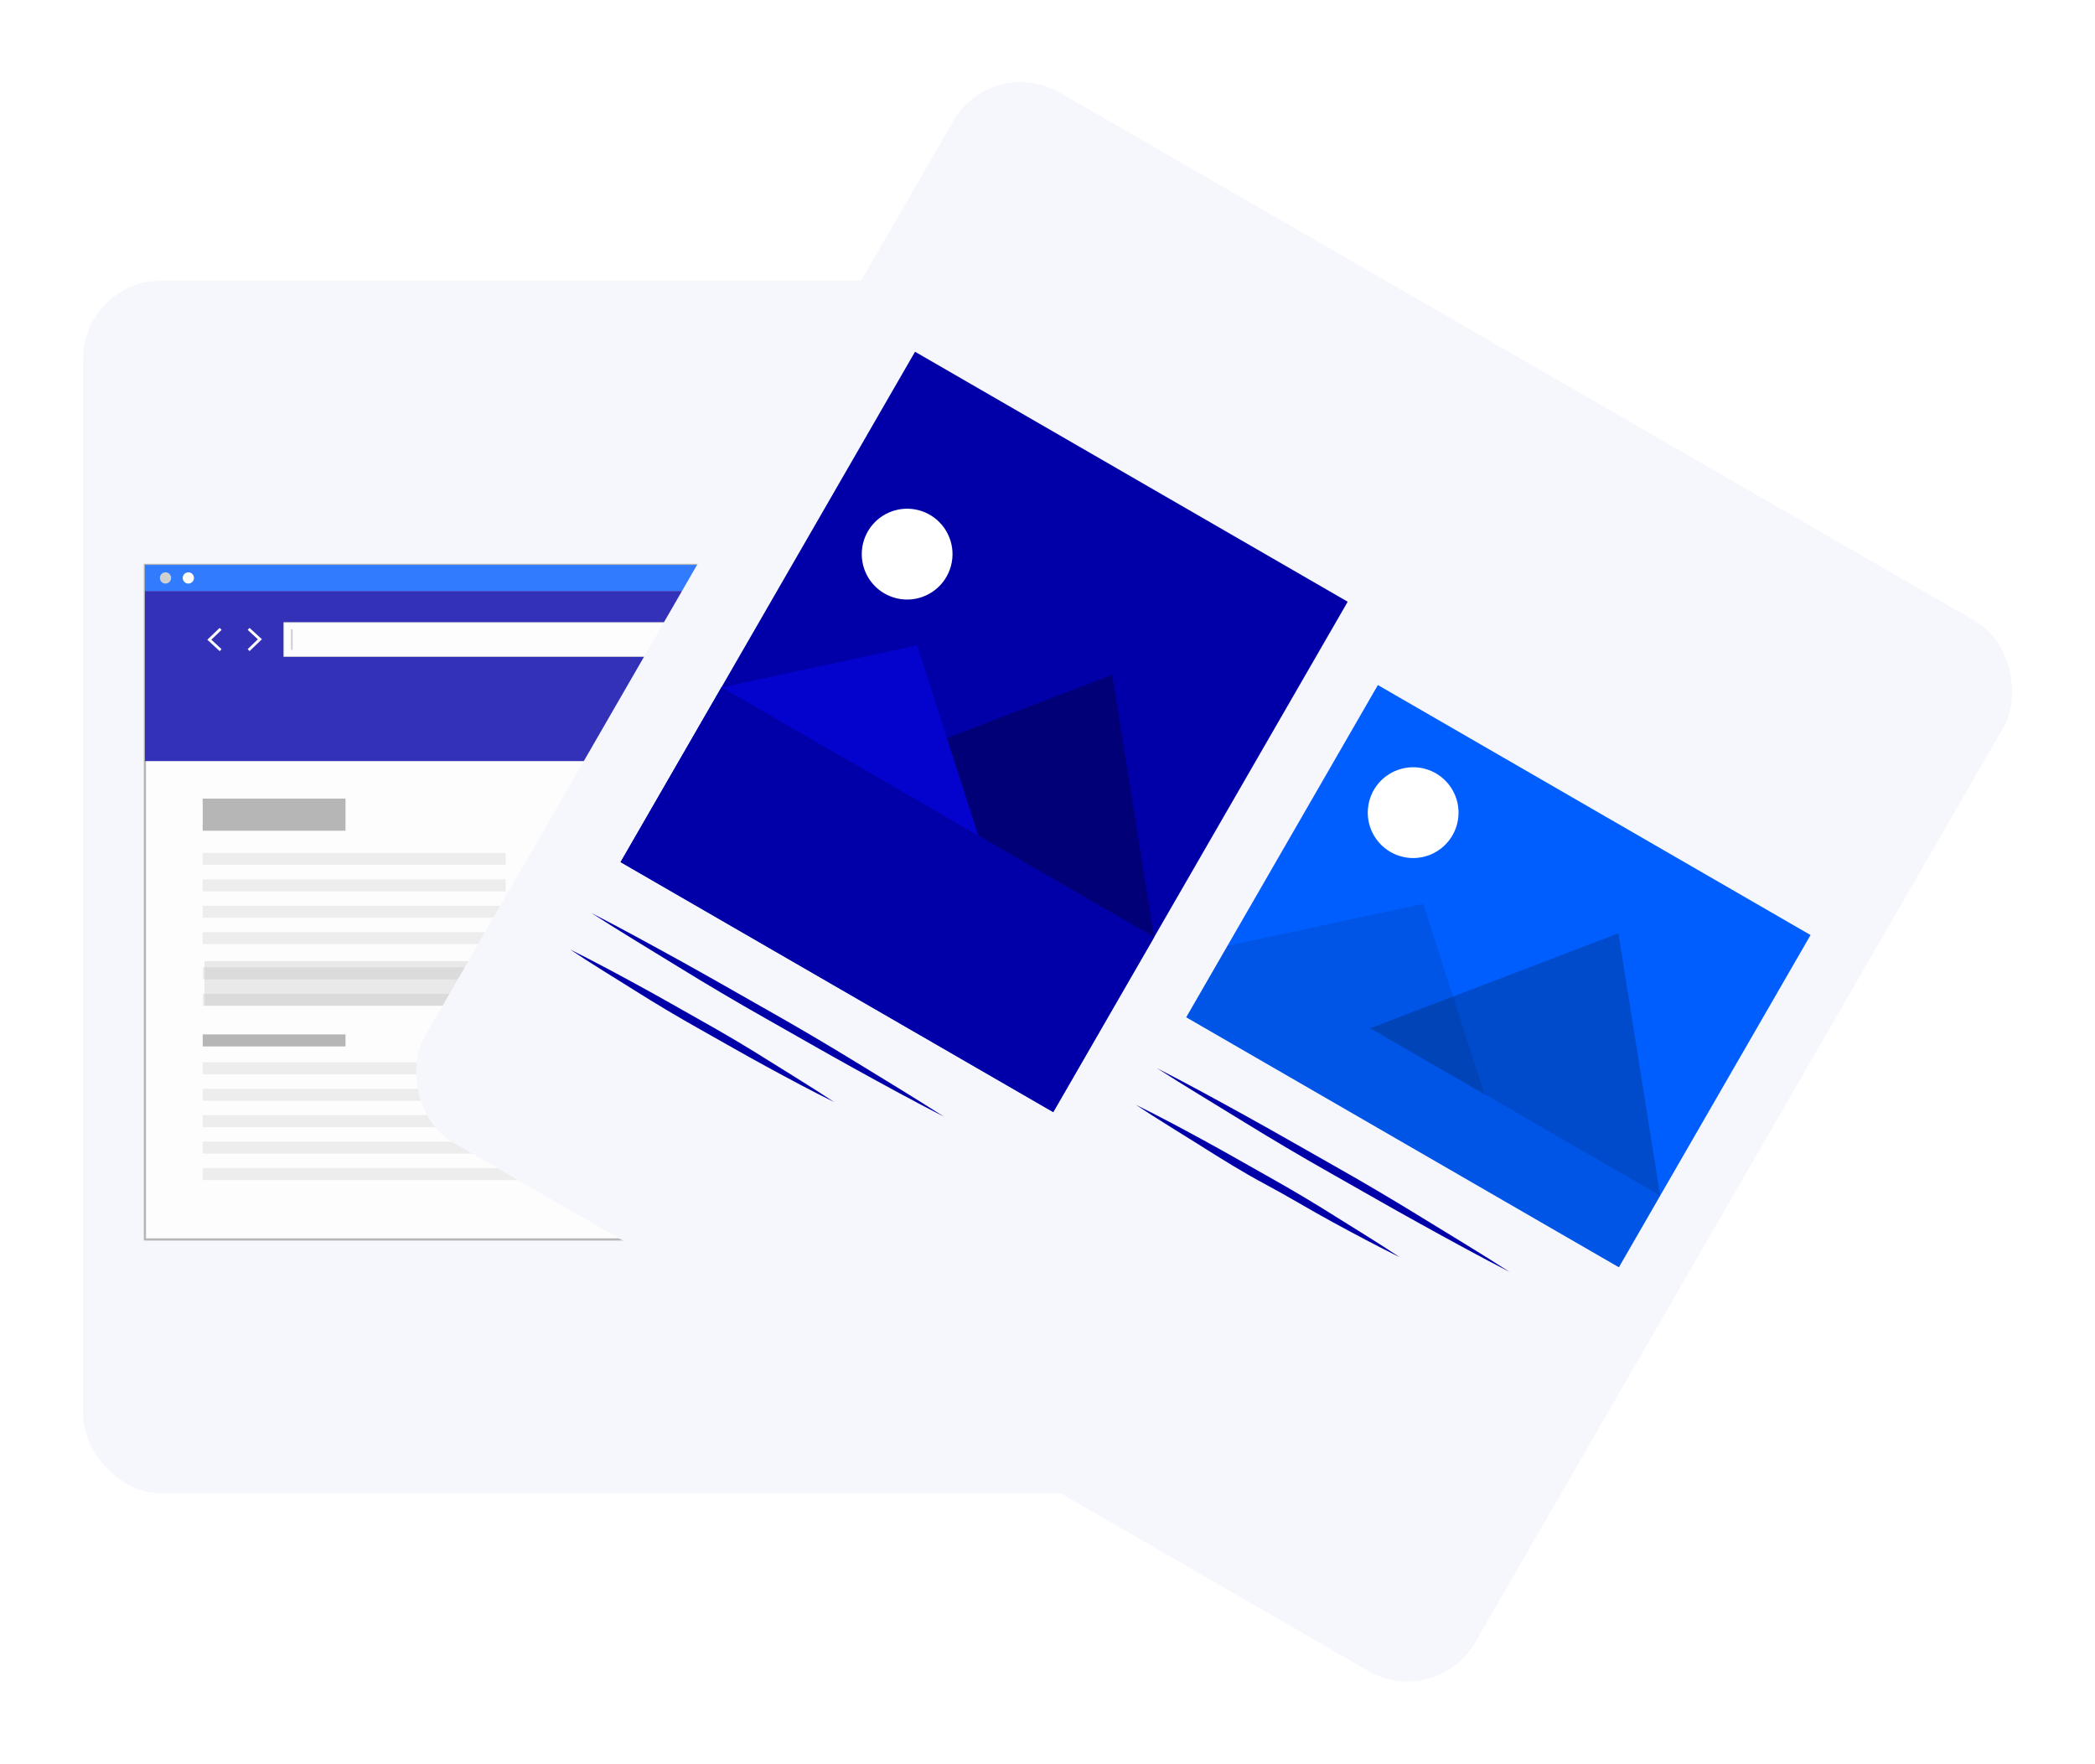 <svg width="215" height="181" viewBox="0 0 215 181" fill="none" xmlns="http://www.w3.org/2000/svg">
<g filter="url(#filter0_d_56_2)">
<rect x="8.54" y="28.297" width="124.447" height="124.447" rx="8" fill="#F6F7FC"/>
</g>
<g opacity="0.8">
<path d="M124.299 57.974L14.872 57.974L14.872 127.203H124.299V57.974Z" fill="white"/>
<path d="M124.412 127.312H14.759L14.759 57.861L124.412 57.861V127.312ZM14.985 127.086H124.186V58.087L14.985 58.087L14.985 127.086Z" fill="#A6A6A6"/>
<path d="M122.356 60.642L14.872 60.642L14.872 78.108H122.356V60.642Z" fill="#0100A8"/>
<path d="M124.294 60.636H122.356V127.198H124.294V60.636Z" fill="#DBDBDB"/>
<path d="M123.346 83.716C123.28 83.716 123.214 83.703 123.154 83.677C123.093 83.652 123.037 83.615 122.991 83.569C122.944 83.522 122.907 83.467 122.882 83.406C122.857 83.345 122.844 83.28 122.844 83.214V61.522C122.844 61.456 122.857 61.391 122.882 61.33C122.907 61.269 122.944 61.214 122.991 61.167C123.037 61.121 123.093 61.084 123.154 61.059C123.214 61.033 123.28 61.02 123.346 61.02C123.479 61.02 123.606 61.073 123.7 61.167C123.794 61.261 123.847 61.389 123.847 61.522V83.214C123.847 83.347 123.794 83.475 123.7 83.569C123.606 83.663 123.479 83.716 123.346 83.716Z" fill="#A6A6A6"/>
<path d="M116.752 63.887H90.623V67.376H116.752V63.887Z" fill="white"/>
<path d="M116.788 67.41H90.577V63.849H116.788V67.41ZM90.659 67.337H116.72V63.921H90.659V67.337Z" fill="#C7C7C7"/>
<path d="M116.793 63.849H113.232V67.41H116.793V63.849Z" fill="#1F3A46"/>
<path d="M116.115 66.593L115.794 66.837L115.211 66.064L114.994 65.775C115.038 65.757 115.079 65.733 115.116 65.703C115.19 65.648 115.248 65.575 115.284 65.49L115.514 65.793L116.115 66.593Z" fill="white"/>
<path d="M115.482 64.753C115.38 64.62 115.243 64.52 115.086 64.463C114.928 64.407 114.758 64.396 114.595 64.433C114.433 64.469 114.283 64.552 114.166 64.67C114.048 64.789 113.967 64.939 113.931 65.102C113.896 65.265 113.908 65.435 113.966 65.592C114.024 65.748 114.125 65.885 114.258 65.986C114.391 66.087 114.55 66.148 114.717 66.162C114.883 66.175 115.05 66.141 115.198 66.063L115.32 65.982C115.39 65.929 115.451 65.865 115.5 65.792C115.609 65.639 115.665 65.456 115.662 65.269C115.659 65.082 115.596 64.901 115.482 64.753ZM115.103 65.702C115.066 65.732 115.025 65.756 114.981 65.774C114.89 65.81 114.791 65.82 114.696 65.802C114.6 65.785 114.511 65.742 114.438 65.677C114.366 65.612 114.313 65.528 114.285 65.434C114.258 65.341 114.257 65.242 114.282 65.148C114.308 65.054 114.359 64.969 114.431 64.903C114.502 64.837 114.59 64.791 114.686 64.772C114.781 64.753 114.88 64.761 114.971 64.795C115.063 64.829 115.142 64.888 115.202 64.965C115.258 65.039 115.293 65.126 115.305 65.218C115.317 65.31 115.305 65.403 115.27 65.489C115.232 65.569 115.175 65.637 115.103 65.688V65.702Z" fill="white"/>
<path d="M91.54 64.573H91.355V66.688H91.54V64.573Z" fill="#C7C7C7"/>
<path d="M89.312 63.887H29.126V67.376H89.312V63.887Z" fill="white"/>
<path d="M89.348 67.41H29.094V63.849H89.348V67.41ZM29.162 67.337H89.266V63.921H29.162V67.337Z" fill="#C7C7C7"/>
<path d="M30.043 64.573H29.858V66.688H30.043V64.573Z" fill="#C7C7C7"/>
<path d="M22.546 66.823L21.276 65.652L22.541 64.436L22.74 64.644L21.691 65.647L22.735 66.615L22.546 66.823Z" fill="white"/>
<path d="M25.61 64.436L26.88 65.602L25.614 66.818L25.416 66.615L26.464 65.607L25.42 64.644L25.61 64.436Z" fill="white"/>
<path d="M35.457 106.156H20.802V107.39H35.457V106.156Z" fill="#A6A6A6"/>
<path d="M83.085 109.018H20.802V110.251H83.085V109.018Z" fill="#EBEBEB"/>
<path d="M83.085 111.734H20.802V112.968H83.085V111.734Z" fill="#EBEBEB"/>
<path d="M83.085 114.445H20.802V115.679H83.085V114.445Z" fill="#EBEBEB"/>
<path d="M83.085 117.158H20.802V118.392H83.085V117.158Z" fill="#EBEBEB"/>
<path d="M83.085 119.869H20.802V121.103H83.085V119.869Z" fill="#EBEBEB"/>
<path d="M101.974 82.138H87.319V83.371H101.974V82.138Z" fill="#A6A6A6"/>
<path d="M118.46 84.998H87.319V86.232H118.46V84.998Z" fill="#EBEBEB"/>
<path d="M118.46 87.713H87.319V88.947H118.46V87.713Z" fill="#EBEBEB"/>
<path d="M118.46 90.426H87.319V91.66H118.46V90.426Z" fill="#EBEBEB"/>
<path d="M118.46 93.139H87.319V94.372H118.46V93.139Z" fill="#EBEBEB"/>
<path d="M118.46 98.168H87.319V99.402H118.46V98.168Z" fill="#EBEBEB"/>
<path d="M118.46 100.879H87.319V102.113H118.46V100.879Z" fill="#EBEBEB"/>
<path d="M118.46 103.594H87.319V104.827H118.46V103.594Z" fill="#EBEBEB"/>
<path d="M118.46 106.309H87.319V107.542H118.46V106.309Z" fill="#EBEBEB"/>
<path d="M118.46 109.018H87.319V110.251H118.46V109.018Z" fill="#EBEBEB"/>
<path d="M118.46 114.445H87.319V115.679H118.46V114.445Z" fill="#EBEBEB"/>
<path d="M108.31 117.158H87.319V118.392H108.31V117.158Z" fill="#EBEBEB"/>
<path d="M109.07 116.379H108.934V119.167H109.07V116.379Z" fill="#263238"/>
<path d="M35.457 81.954H20.802V85.253H35.457V81.954Z" fill="#A6A6A6"/>
<path d="M51.898 87.525H20.802V88.759H51.898V87.525Z" fill="#EBEBEB"/>
<path d="M51.898 90.242H20.802V91.476H51.898V90.242Z" fill="#EBEBEB"/>
<path d="M51.898 92.953H20.802V94.187H51.898V92.953Z" fill="#EBEBEB"/>
<path d="M51.898 95.662H20.802V96.896H51.898V95.662Z" fill="#EBEBEB"/>
<path d="M51.898 99.275H20.802V100.509H51.898V99.275Z" fill="#EBEBEB"/>
<path d="M51.898 101.986H20.802V103.22H51.898V101.986Z" fill="#EBEBEB"/>
<path d="M124.299 57.974L14.872 57.974V60.641L124.299 60.641V57.974Z" fill="#005EFF"/>
<path d="M17.561 59.308C17.562 59.423 17.529 59.535 17.466 59.631C17.403 59.726 17.313 59.801 17.207 59.846C17.101 59.89 16.985 59.902 16.872 59.88C16.76 59.859 16.656 59.804 16.575 59.723C16.494 59.642 16.438 59.539 16.416 59.427C16.393 59.315 16.404 59.198 16.448 59.092C16.491 58.986 16.565 58.896 16.661 58.832C16.756 58.768 16.868 58.734 16.983 58.734C17.058 58.734 17.133 58.748 17.203 58.776C17.274 58.805 17.337 58.847 17.391 58.901C17.445 58.954 17.488 59.017 17.517 59.087C17.546 59.157 17.561 59.232 17.561 59.308Z" fill="#C7C7C7"/>
<path d="M19.907 59.308C19.907 59.423 19.874 59.535 19.811 59.631C19.748 59.726 19.658 59.801 19.553 59.846C19.447 59.89 19.331 59.902 19.218 59.88C19.106 59.859 19.002 59.804 18.921 59.723C18.839 59.642 18.784 59.539 18.761 59.427C18.738 59.315 18.75 59.198 18.793 59.092C18.837 58.986 18.911 58.896 19.006 58.832C19.102 58.768 19.214 58.734 19.328 58.734C19.404 58.734 19.479 58.748 19.549 58.776C19.619 58.805 19.683 58.847 19.737 58.901C19.791 58.954 19.833 59.017 19.863 59.087C19.892 59.157 19.907 59.232 19.907 59.308Z" fill="white"/>
<path d="M22.252 59.308C22.253 59.423 22.22 59.535 22.156 59.631C22.093 59.727 22.003 59.802 21.897 59.846C21.791 59.891 21.674 59.902 21.562 59.88C21.449 59.858 21.346 59.803 21.264 59.722C21.183 59.64 21.128 59.537 21.106 59.424C21.084 59.312 21.096 59.195 21.14 59.089C21.184 58.983 21.259 58.893 21.355 58.83C21.451 58.767 21.563 58.733 21.678 58.734C21.83 58.734 21.976 58.795 22.084 58.902C22.191 59.01 22.252 59.156 22.252 59.308Z" fill="#005EFF"/>
<path opacity="0.1" d="M48.69 98.633H20.979V103.215H48.69V98.633Z" fill="black"/>
</g>
<g filter="url(#filter1_d_56_2)">
<rect x="101.831" y="5" width="124.447" height="124.447" rx="8" transform="rotate(30 101.831 5)" fill="#F6F7FC"/>
</g>
<path d="M121.736 104.399L166.137 130.053L185.807 95.958L141.406 70.304L121.736 104.399Z" fill="#005EFF"/>
<path d="M141.521 80.326C140.863 81.078 140.464 82.022 140.383 83.018C140.302 84.015 140.543 85.011 141.071 85.86C141.599 86.708 142.385 87.365 143.314 87.732C144.243 88.099 145.266 88.158 146.231 87.899C147.196 87.64 148.052 87.078 148.673 86.295C149.294 85.512 149.647 84.55 149.681 83.551C149.714 82.552 149.425 81.569 148.857 80.746C148.289 79.924 147.471 79.306 146.526 78.984C145.652 78.688 144.711 78.658 143.82 78.897C142.93 79.135 142.13 79.633 141.521 80.326Z" fill="white"/>
<path opacity="0.2" d="M140.63 105.52L170.376 122.707L166.092 95.772L140.63 105.52Z" fill="black"/>
<path opacity="0.1" d="M125.964 97.071L152.353 112.318L146.051 92.749L125.964 97.071Z" fill="black"/>
<path opacity="0.1" d="M170.386 122.71L125.985 97.057L121.746 104.404L166.147 130.058L170.386 122.71Z" fill="black"/>
<path d="M118.735 109.623C121.833 111.206 124.89 112.882 127.942 114.568C130.993 116.254 134.002 117.992 137.037 119.707C140.071 121.421 143.063 123.189 146.031 125.019C148.999 126.85 151.995 128.633 154.914 130.526C151.821 128.933 148.764 127.257 145.713 125.571C142.661 123.886 139.653 122.147 136.618 120.433C133.583 118.718 130.582 116.945 127.623 115.12C124.665 113.294 121.66 111.506 118.735 109.623Z" fill="#0100A8"/>
<path d="M116.568 113.379C118.921 114.532 121.224 115.772 123.502 117.01C125.779 118.249 128.062 119.568 130.323 120.836C132.584 122.103 134.851 123.451 137.044 124.835C139.238 126.219 141.509 127.582 143.654 129.028C141.307 127.865 138.989 126.629 136.721 125.396C134.452 124.163 132.193 122.781 129.904 121.562C127.616 120.342 125.368 118.94 123.183 117.562C120.999 116.184 118.748 114.832 116.568 113.379Z" fill="#0100A8"/>
<path d="M63.685 88.479L108.086 114.133L138.307 61.752L93.906 36.098L63.685 88.479Z" fill="#0100A8"/>
<path d="M89.586 53.802C88.928 54.556 88.531 55.502 88.452 56.5C88.373 57.498 88.617 58.494 89.148 59.343C89.679 60.191 90.469 60.845 91.401 61.209C92.332 61.573 93.356 61.628 94.321 61.364C95.286 61.101 96.141 60.533 96.758 59.746C97.376 58.959 97.724 57.994 97.751 56.993C97.778 55.993 97.483 55.01 96.908 54.191C96.334 53.371 95.511 52.758 94.562 52.443C93.691 52.154 92.754 52.129 91.869 52.371C90.984 52.612 90.189 53.11 89.586 53.802Z" fill="white"/>
<path d="M88.686 78.993L118.441 96.185L114.147 69.244L88.686 78.993Z" fill="#010076"/>
<path d="M74.029 70.551L100.408 85.793L94.115 66.229L74.029 70.551Z" fill="#0403CE"/>
<path d="M118.441 96.181L74.04 70.527L63.691 88.465L108.092 114.119L118.441 96.181Z" fill="#0100A8"/>
<path d="M60.681 93.688C63.783 95.286 66.83 96.957 69.882 98.642C72.933 100.328 75.951 102.072 78.977 103.781C82.002 105.49 85.013 107.269 87.977 109.084C90.94 110.9 93.935 112.707 96.869 114.596C93.762 113.007 90.704 111.331 87.653 109.646C84.601 107.96 81.593 106.222 78.558 104.507C75.523 102.792 72.531 101.025 69.564 99.194C66.596 97.363 63.609 95.586 60.681 93.688Z" fill="#0100A8"/>
<path d="M58.514 97.443C60.861 98.606 63.164 99.846 65.442 101.085C67.719 102.323 70.012 103.648 72.263 104.91C74.515 106.172 76.79 107.525 78.984 108.909C81.178 110.293 83.439 111.651 85.599 113.093C83.246 111.94 80.944 110.7 78.666 109.461C76.388 108.222 74.096 106.898 71.844 105.636C69.593 104.374 67.317 103.02 65.123 101.636C62.929 100.253 60.688 98.906 58.514 97.443Z" fill="#0100A8"/>
<defs>
<filter id="filter0_d_56_2" x="0.54" y="20.797" width="140.447" height="140.447" filterUnits="userSpaceOnUse" color-interpolation-filters="sRGB">
<feFlood flood-opacity="0" result="BackgroundImageFix"/>
<feColorMatrix in="SourceAlpha" type="matrix" values="0 0 0 0 0 0 0 0 0 0 0 0 0 0 0 0 0 0 127 0" result="hardAlpha"/>
<feOffset dy="0.5"/>
<feGaussianBlur stdDeviation="4"/>
<feComposite in2="hardAlpha" operator="out"/>
<feColorMatrix type="matrix" values="0 0 0 0 0.004 0 0 0 0 0 0 0 0 0 0.659 0 0 0 0.08 0"/>
<feBlend mode="normal" in2="BackgroundImageFix" result="effect1_dropShadow_56_2"/>
<feBlend mode="normal" in="SourceGraphic" in2="effect1_dropShadow_56_2" result="shape"/>
</filter>
<filter id="filter1_d_56_2" x="34.535" y="0.427" width="180.144" height="180.144" filterUnits="userSpaceOnUse" color-interpolation-filters="sRGB">
<feFlood flood-opacity="0" result="BackgroundImageFix"/>
<feColorMatrix in="SourceAlpha" type="matrix" values="0 0 0 0 0 0 0 0 0 0 0 0 0 0 0 0 0 0 127 0" result="hardAlpha"/>
<feOffset dy="0.5"/>
<feGaussianBlur stdDeviation="4"/>
<feComposite in2="hardAlpha" operator="out"/>
<feColorMatrix type="matrix" values="0 0 0 0 0.004 0 0 0 0 0 0 0 0 0 0.659 0 0 0 0.08 0"/>
<feBlend mode="normal" in2="BackgroundImageFix" result="effect1_dropShadow_56_2"/>
<feBlend mode="normal" in="SourceGraphic" in2="effect1_dropShadow_56_2" result="shape"/>
</filter>
</defs>
</svg>
